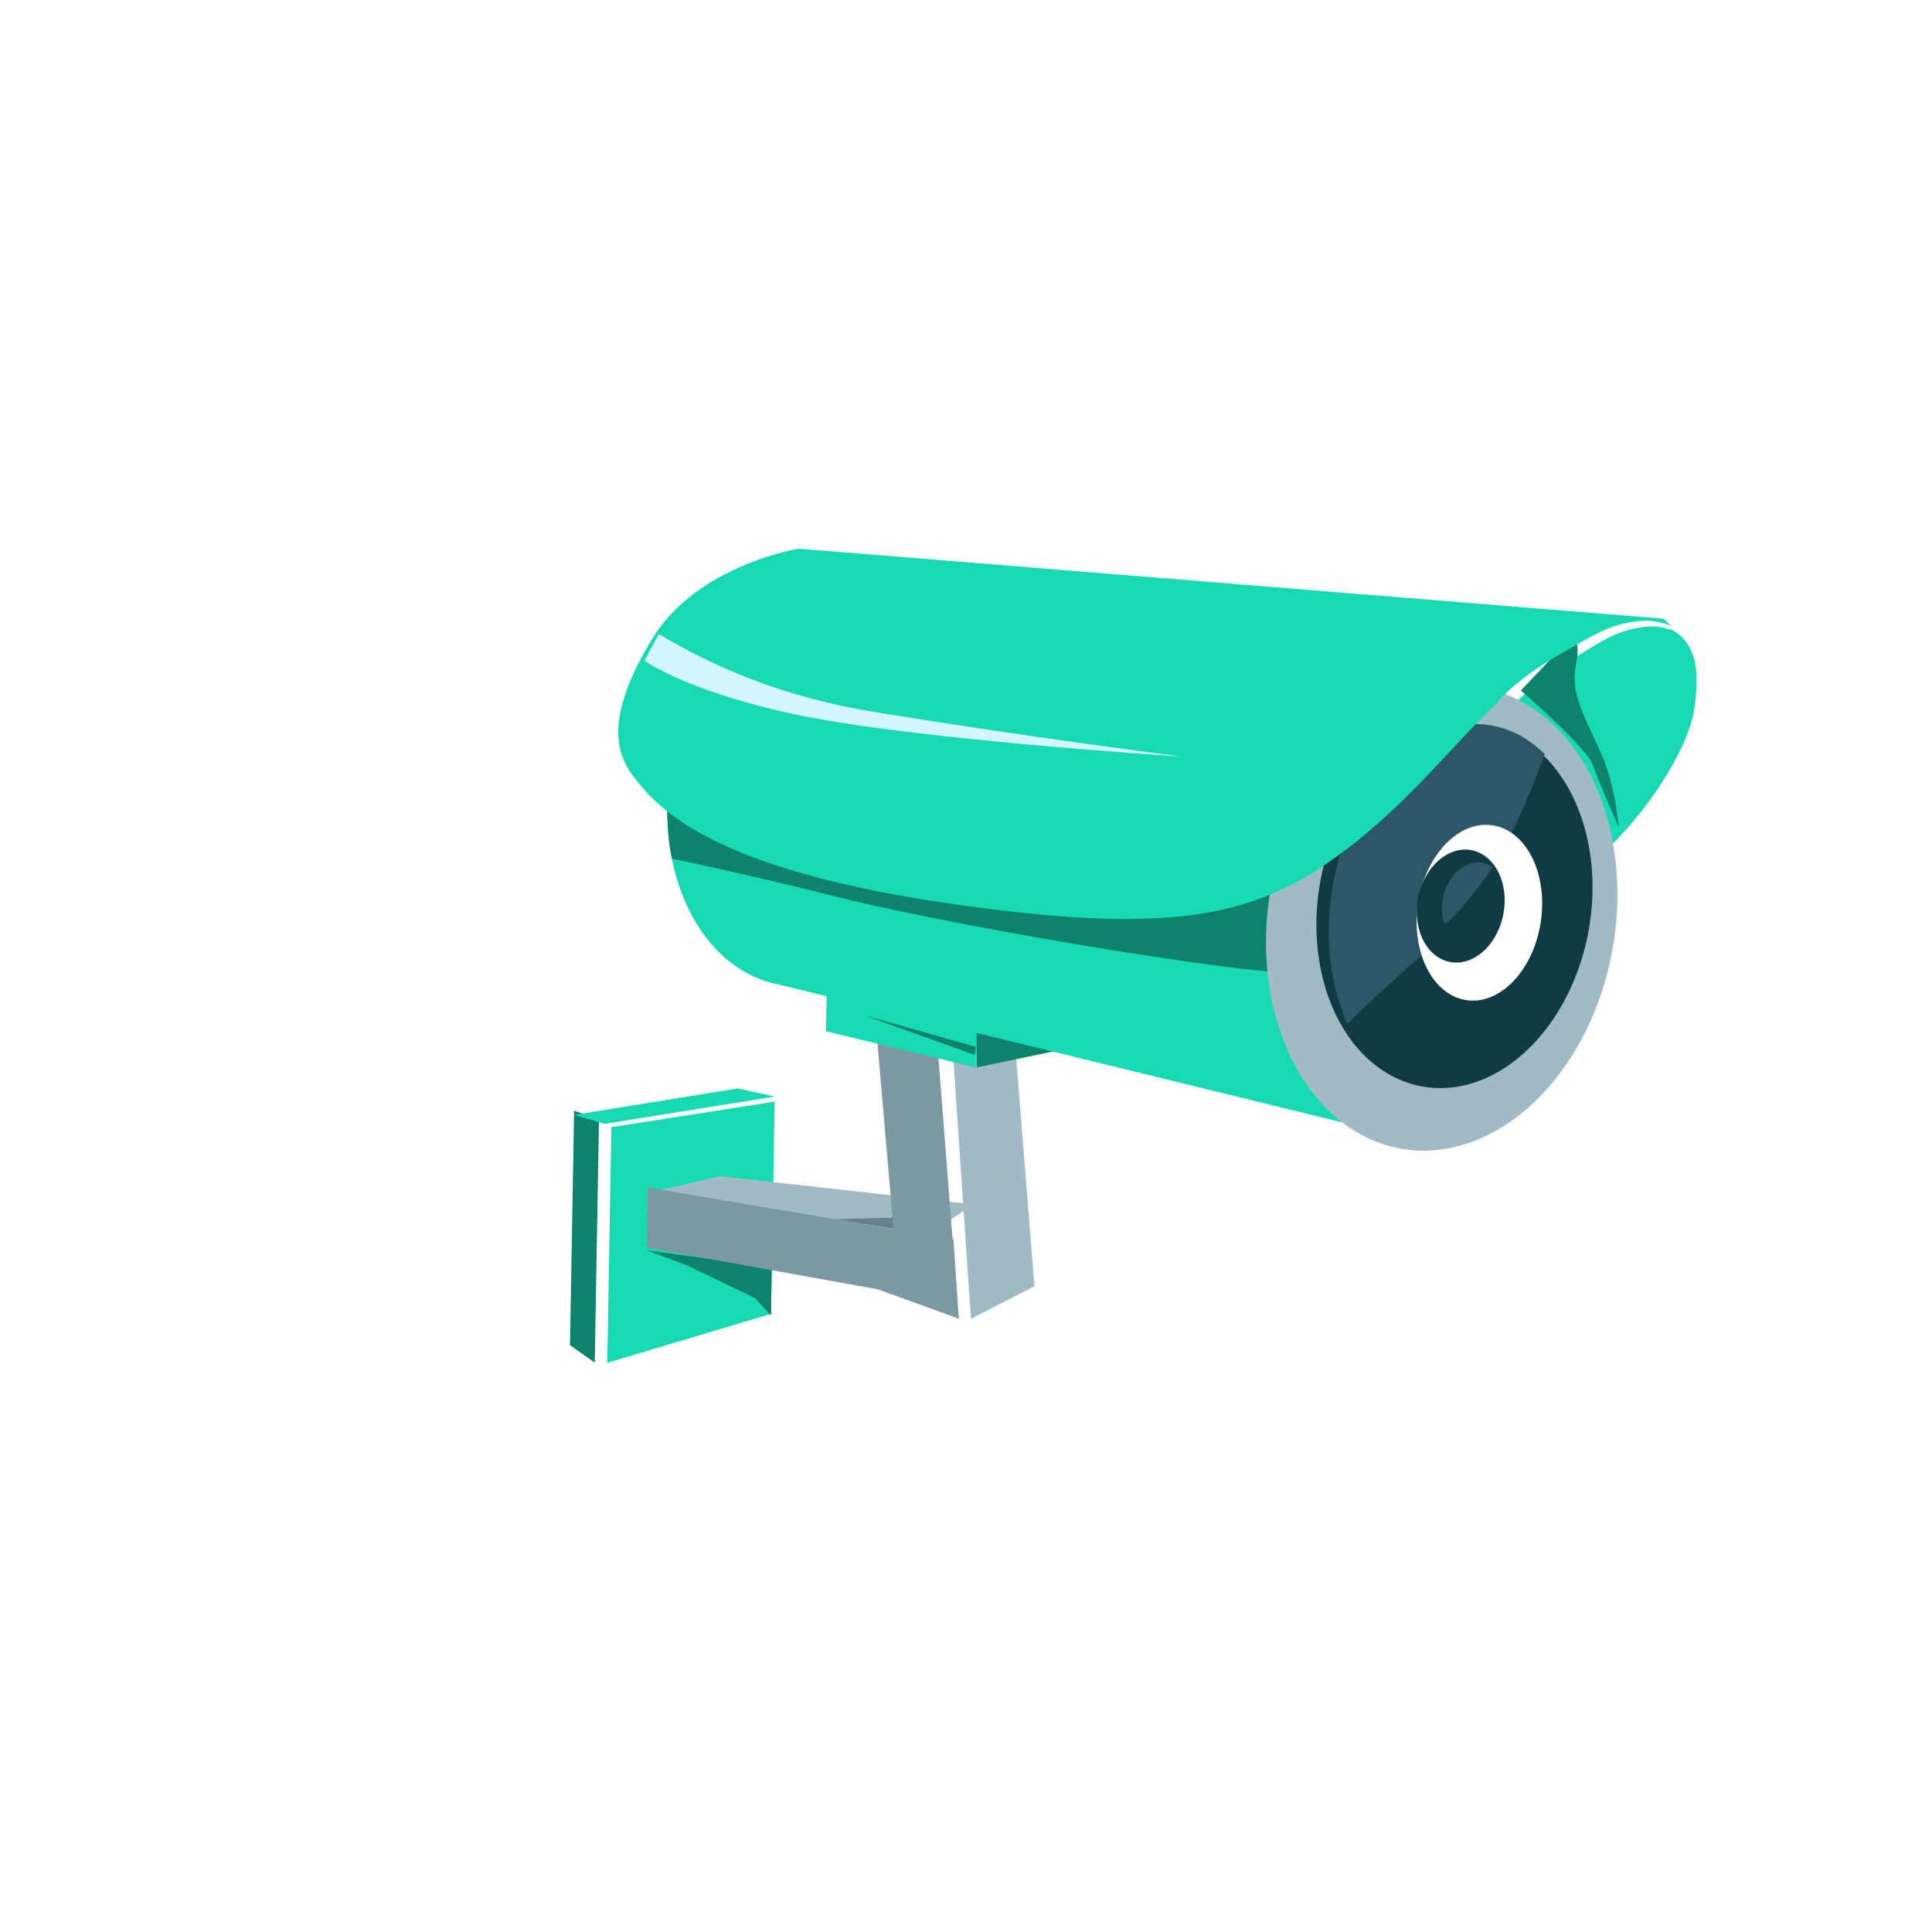 <?xml version="1.0" encoding="UTF-8" standalone="no"?>
<svg width="78px" height="78px" viewBox="0 0 78 78" version="1.1" xmlns="http://www.w3.org/2000/svg" xmlns:xlink="http://www.w3.org/1999/xlink">
    <!-- Generator: Sketch 48.2 (47327) - http://www.bohemiancoding.com/sketch -->
    <title>renlianxaingji</title>
    <desc>Created with Sketch.</desc>
    <defs>
        <filter x="-45.0%" y="-45.0%" width="190.0%" height="190.0%" filterUnits="objectBoundingBox" id="filter-1">
            <feOffset dx="0" dy="0" in="SourceAlpha" result="shadowOffsetOuter1"></feOffset>
            <feGaussianBlur stdDeviation="7.5" in="shadowOffsetOuter1" result="shadowBlurOuter1"></feGaussianBlur>
            <feColorMatrix values="0 0 0 0 0.005   0 0 0 0 0.049   0 0 0 0 0.23  0 0 0 0.656 0" type="matrix" in="shadowBlurOuter1" result="shadowMatrixOuter1"></feColorMatrix>
            <feMerge>
                <feMergeNode in="shadowMatrixOuter1"></feMergeNode>
                <feMergeNode in="SourceGraphic"></feMergeNode>
            </feMerge>
        </filter>
    </defs>
    <g id="项目首页－消防区域" stroke="none" stroke-width="1" fill="none" fill-rule="evenodd" transform="translate(-809, -334)">
        <g id="renlianxaingji" transform="translate(823, 348)">
            <g id="Group-2" filter="url(#filter-1)" fill="#FFFFFF">
                <circle id="Oval-3" opacity="0.4" cx="25" cy="25" r="25"></circle>
                <circle id="Oval-3" opacity="0.6" cx="25" cy="25" r="15"></circle>
                <circle id="Oval-3" cx="25" cy="25" r="8"></circle>
            </g>
            <g id="枪式摄像机" transform="translate(31.785, 24.89) scale(-1, 1) rotate(-1) translate(-31.785, -24.89) translate(9.285, 8.39)" fill-rule="nonzero">
                <polygon id="Shape" fill="#17DAB3" points="36.91 22.338 43.483 23.484 43.483 33 36.91 30.908"></polygon>
                <polygon id="Shape" fill="#A1BBC6" points="28.82 26.346 39.073 25.385 41.966 26.115 31.061 27.923"></polygon>
                <polygon id="Shape" fill="#678289" points="31.348 26.037 31.826 25.892 31.956 26.932 34.382 27.04 31.81 27.415"></polygon>
                <polygon id="Shape" fill="#7C99A3" points="32.865 19.292 31.756 29.992 29.326 30.969 30.435 19.344"></polygon>
                <polygon id="Shape" fill="#A1BBC6" points="27.288 19.427 26.292 29.605 28.835 30.969 29.831 19.292"></polygon>
                <polygon id="Shape" fill="#0D836B" points="41.966 28.431 40.307 29.02 37.582 30.274 36.91 30.969 36.91 29.025"></polygon>
                <polygon id="Shape" fill="#0D836B" points="25.281 20.021 28.774 20.815 28.82 19.292"></polygon>
                <path d="M41.209,8.066 C40.256,3.556 36.841,0.456 33.567,1.1 L33.562,1.065 L8.596,4.626 L11.436,23.354 L36.815,17.61 L36.982,17.58 C40.281,16.87 42.173,12.613 41.209,8.066 Z" id="Shape" fill="#17DAB3"></path>
                <path d="M1.075,2.657 C0.812,2.714 0.034,3.254 0.005,4.497 C-0.025,5.756 0.053,6.648 1.138,8.525 C2.223,10.403 3.6,11.677 3.6,11.677 L5.638,10.125 L7.584,6.071 C7.584,6.071 6.957,5.184 5.346,4.13 C3.736,3.076 3.313,2.788 2.384,2.604 C1.649,2.457 1.333,2.594 1.075,2.657 Z" id="Shape" fill="#17DAB3"></path>
                <path d="M7.079,5.213 C7.079,5.213 4.384,7.471 4.126,8.163 C3.868,8.856 3.034,10.662 3.034,10.662 C3.034,10.662 3.188,8.936 3.843,7.596 C4.701,5.825 5.059,5.188 4.87,4.12 C4.672,3.016 5.083,3.046 5.083,3.046 L7.079,5.213 Z" id="Shape" fill="#0D836B"></path>
                <path d="M15.674,11.288 C15.674,11.288 16.813,16.198 16.241,16.673 C15.674,17.149 28.557,15.43 34.904,13.947 C38.516,13.104 41.225,12.603 41.225,12.603 C41.225,12.603 41.441,11.871 41.461,10.332 C41.471,9.616 15.674,11.288 15.674,11.288 Z" id="Shape" fill="#0D836B"></path>
                <path d="M3.178,15.488 C3.685,18.824 5.476,21.712 7.876,23.065 C10.275,24.417 12.918,24.029 14.81,22.045 C16.702,20.062 17.554,16.786 17.047,13.45 C16.539,10.114 14.749,7.226 12.349,5.874 C9.95,4.521 7.306,4.91 5.415,6.893 C3.523,8.876 2.67,12.153 3.178,15.488 Z" id="Shape" fill="#A1BBC6"></path>
                <path d="M4.158,14.761 C4.557,17.375 5.964,19.639 7.849,20.699 C9.734,21.759 11.811,21.454 13.298,19.9 C14.784,18.345 15.454,15.777 15.055,13.163 C14.656,10.548 13.249,8.284 11.364,7.224 C9.479,6.164 7.402,6.469 5.916,8.023 C4.429,9.578 3.759,12.146 4.158,14.761 Z" id="Shape" fill="#113B42"></path>
                <path d="M8.251,6.645 C7.429,6.773 6.69,7.173 6.067,7.768 C7.026,10.536 8.48,13.781 10.411,15.529 C11.992,16.96 13.1,18.031 13.854,18.785 C14.555,17.298 14.837,15.386 14.555,13.371 C13.961,9.203 11.14,6.194 8.251,6.645 Z" id="Shape" fill="#2C5766"></path>
                <path d="M6.119,14.602 C6.3,15.864 6.939,16.956 7.796,17.468 C8.653,17.98 9.597,17.832 10.273,17.082 C10.949,16.331 11.253,15.091 11.072,13.829 C10.891,12.567 10.252,11.474 9.395,10.963 C8.538,10.451 7.594,10.598 6.918,11.349 C6.242,12.1 5.938,13.339 6.119,14.602 Z" id="Shape" fill="#FFFFFF"></path>
                <path d="M7.62,14.21 C7.747,15.021 8.195,15.723 8.794,16.052 C9.394,16.381 10.055,16.287 10.528,15.804 C11.001,15.322 11.214,14.525 11.088,13.713 C10.961,12.902 10.513,12.2 9.913,11.871 C9.314,11.542 8.653,11.636 8.18,12.119 C7.707,12.601 7.493,13.398 7.62,14.21 Z" id="Shape" fill="#113B42"></path>
                <path d="M9.987,14.723 C10.104,14.421 10.145,14.062 10.084,13.684 C9.936,12.76 9.232,12.094 8.518,12.195 C8.36,12.219 8.217,12.271 8.09,12.357 C8.661,13.248 9.294,14.067 9.987,14.723 Z" id="Shape" fill="#2C5766"></path>
                <path d="M42.158,3.707 C40.398,0.729 36.338,0 36.338,0 L1.37,2.218 L1.011,2.551 C1.126,2.476 1.226,2.432 1.296,2.422 C1.565,2.367 1.889,2.233 2.637,2.372 C3.585,2.546 4.024,2.819 5.675,3.816 C7.325,4.813 7.969,5.652 7.969,5.652 L7.964,5.662 C9.954,7.617 11.764,10.178 14.797,12.341 C18.088,14.688 21.645,15.219 29.425,14.291 C39.959,13.036 41.959,10.386 42.827,9.329 C43.689,8.272 43.919,6.684 42.158,3.707 Z" id="Shape" fill="#17DAB3"></path>
                <polygon id="Shape" fill="#17DAB3" points="34.888 17.769 28.82 19.075 28.82 20.815 34.888 19.462"></polygon>
                <polygon id="Shape" fill="#7C99A3" points="29.326 30.969 32.612 29.842 41.966 28.323 41.966 25.892 29.595 27.764"></polygon>
                <polygon id="Shape" fill="#0D836B" points="28.82 19.986 33.371 18.785 28.871 20.308"></polygon>
                <polygon id="Shape" fill="#0D836B" points="43.989 33 45 32.311 45 22.846 43.989 23.175"></polygon>
                <polygon id="Shape" fill="#17DAB3" points="36.91 22.133 43.755 23.354 45 23.014 38.414 21.831"></polygon>
                <path d="M42.472,4.637 C42.313,4.295 42.129,3.937 41.911,3.554 C40.684,4.223 37.847,5.849 33.263,6.523 C27.118,7.428 20.73,8.123 20.73,8.123 C20.73,8.123 31.907,7.612 36.625,6.641 C40.103,5.925 41.816,5.046 42.472,4.637 Z" id="Shape" fill="#D4F7FF"></path>
            </g>
        </g>
    </g>
</svg>